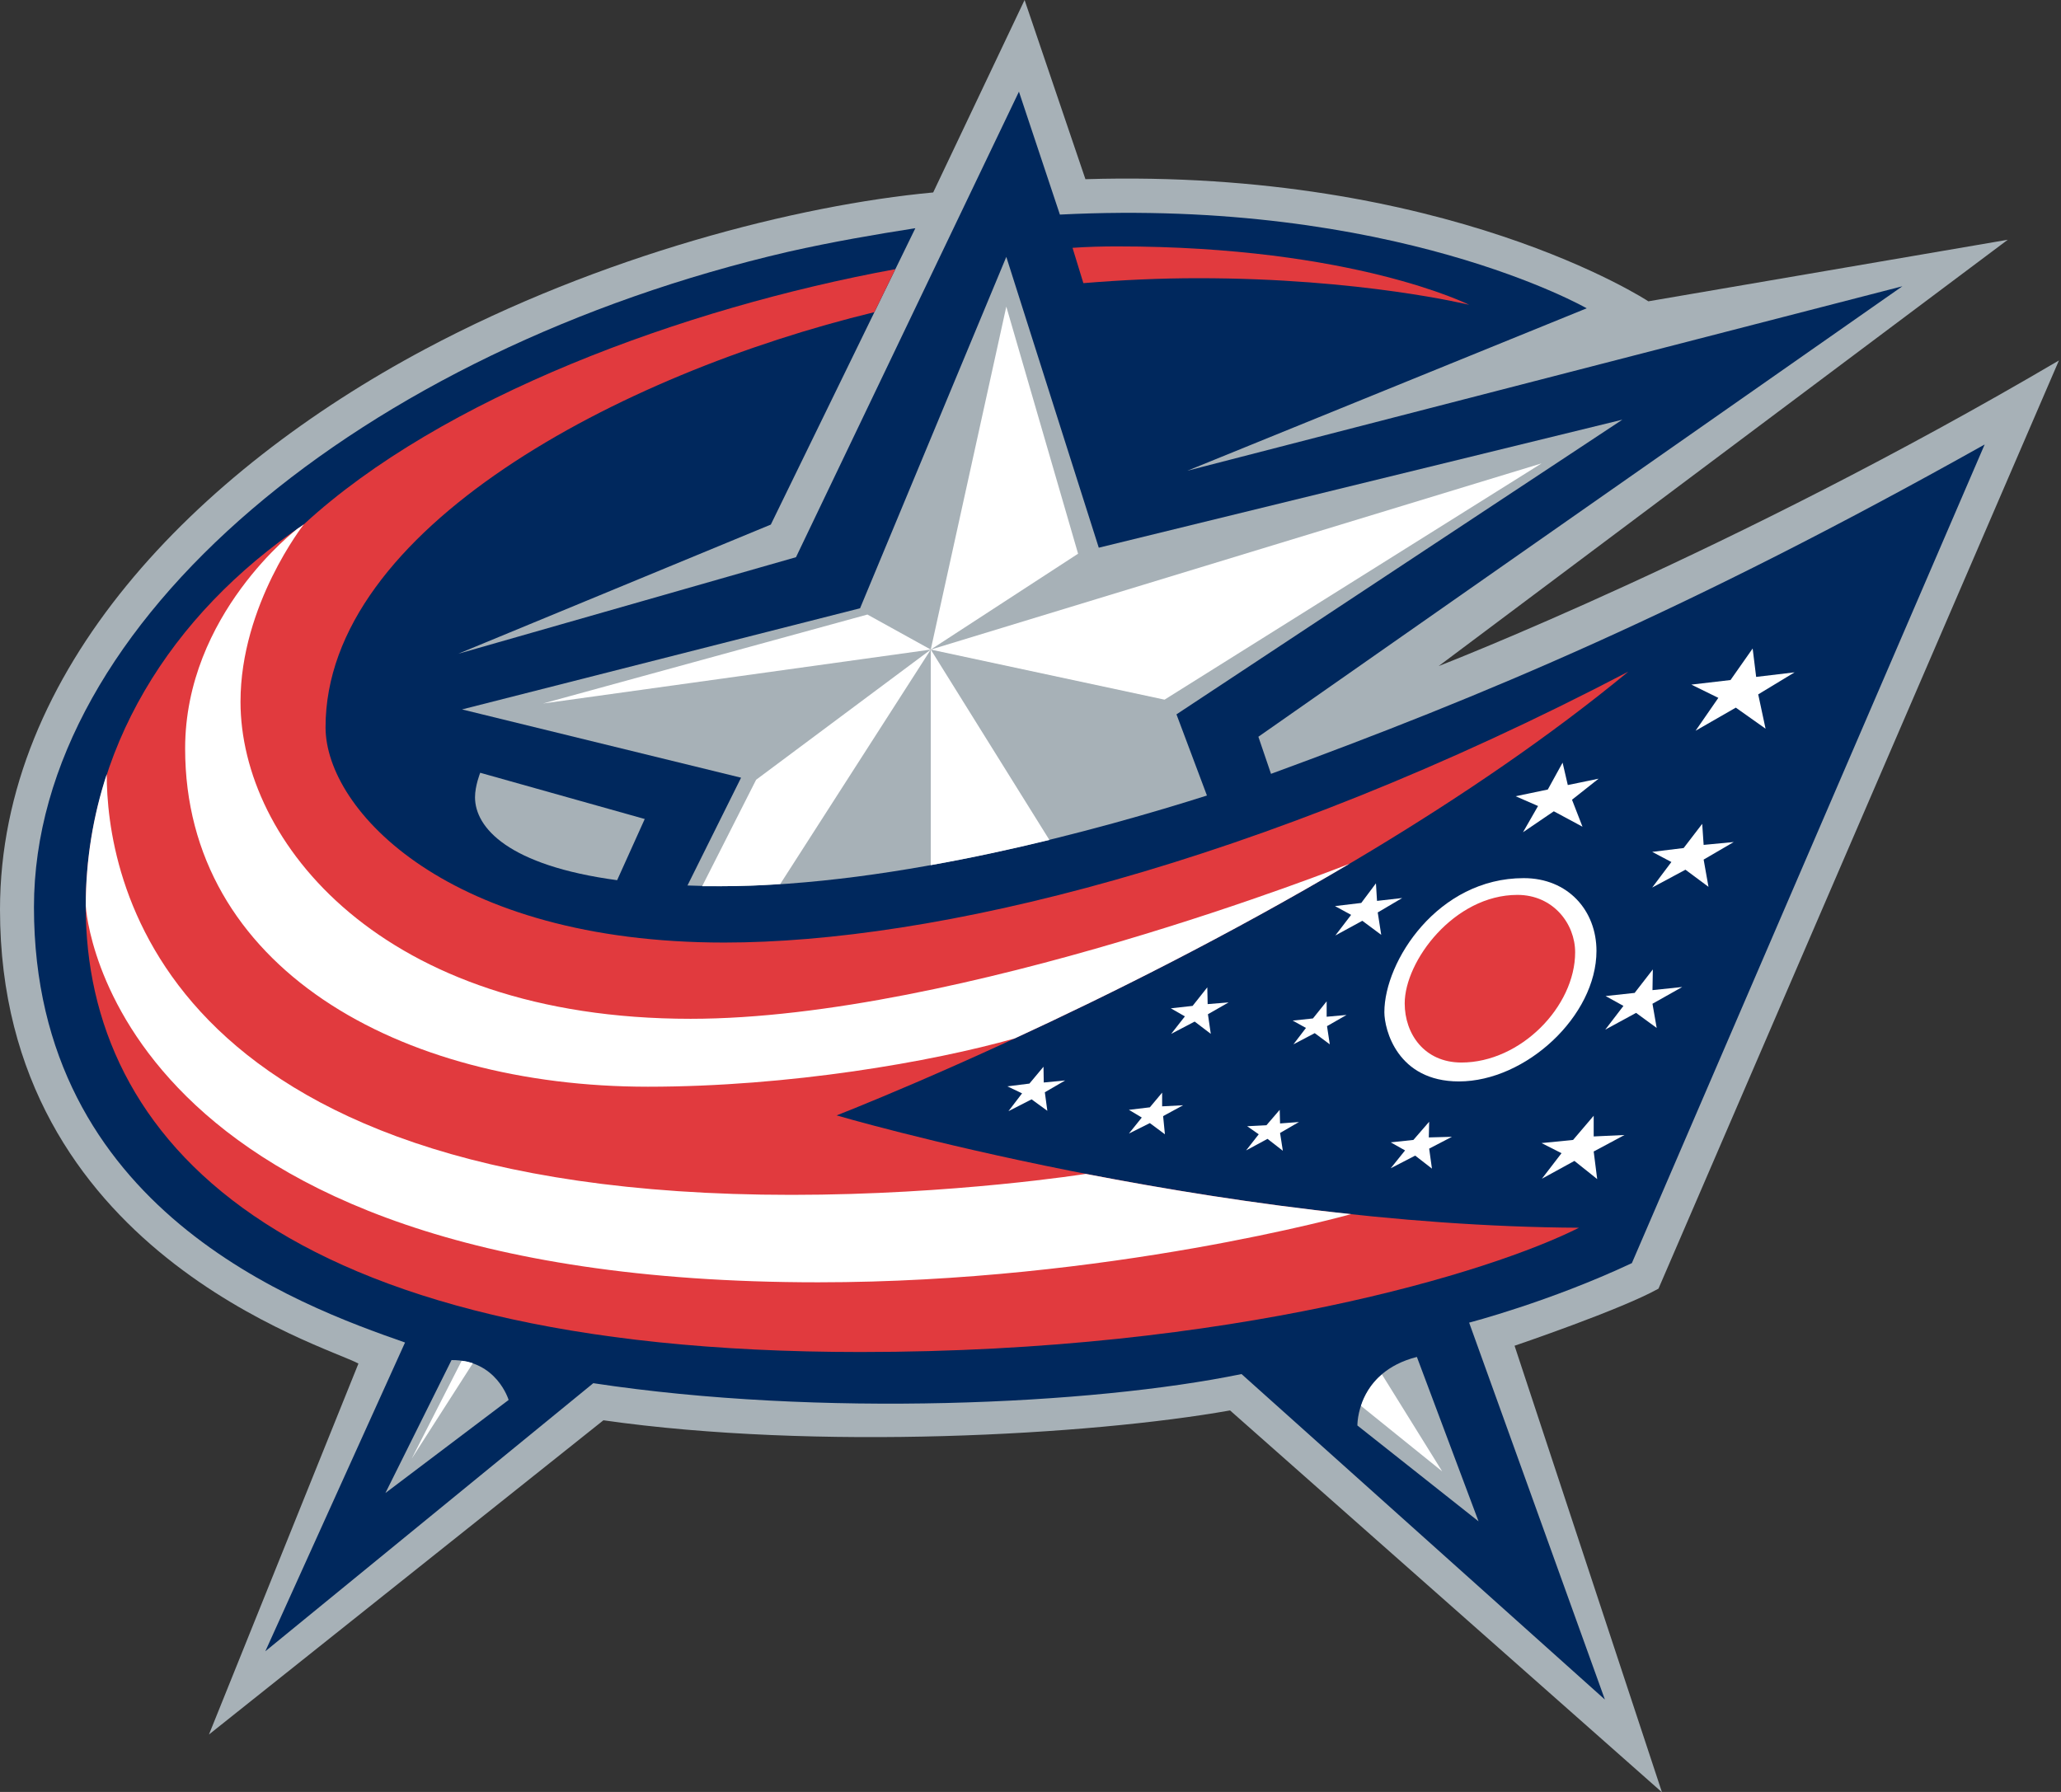<?xml version="1.0" encoding="UTF-8"?>
<svg xmlns="http://www.w3.org/2000/svg" xmlns:xlink="http://www.w3.org/1999/xlink" width="23pt" height="20pt" viewBox="0 0 23 20" version="1.1">
<rect x="0" y="0" width="23" height="20" fill="#333333" stroke="none"/>
<g id="surface1">
<path style=" stroke:none;fill-rule:nonzero;fill:rgb(65.49%,69.412%,71.765%);fill-opacity:1;" d="M 11.434 0 L 10.414 2.148 C 8.898 2.289 6.703 2.852 4.742 3.898 C 2.184 5.262 0 7.484 0 10.152 C 0 13.965 3.629 15.016 4 15.219 L 2.332 19.359 L 6.734 15.852 C 9.109 16.191 12.16 16.02 13.727 15.742 L 18.547 20.004 L 16.902 15.02 C 16.902 15.02 18.09 14.617 18.508 14.383 L 22.977 4.023 C 19.332 6.168 16.055 7.434 16.055 7.434 L 22.406 2.676 L 18.395 3.363 C 18.395 3.363 16.145 1.879 12.113 2 Z M 11.434 0 "/>
<path style=" stroke:none;fill-rule:nonzero;fill:rgb(0%,15.686%,36.471%);fill-opacity:1;" d="M 22.148 4.961 C 18.824 6.824 16.539 7.773 14.184 8.637 L 14.043 8.223 L 21.23 3.195 L 13.25 5.254 L 17.707 3.441 C 17.707 3.441 15.559 2.207 11.828 2.395 L 11.371 1.023 L 8.883 6.219 L 5.113 7.297 L 8.602 5.855 L 10.215 2.547 C 9.766 2.617 9.289 2.699 8.801 2.809 C 4.051 3.91 0.379 6.941 0.379 10.125 C 0.379 13.5 3.336 14.57 4.52 14.984 L 2.961 18.43 L 6.621 15.438 C 9.137 15.82 12.188 15.68 13.855 15.336 L 17.91 18.969 L 16.395 14.762 C 16.395 14.762 17.289 14.531 18.211 14.098 Z M 6.887 9.824 C 5.672 9.66 5.301 9.238 5.301 8.898 C 5.301 8.77 5.359 8.625 5.359 8.625 L 7.195 9.141 Z M 6.887 9.824 "/>
<path style=" stroke:none;fill-rule:nonzero;fill:rgb(88.235%,22.745%,24.314%);fill-opacity:1;" d="M 18.172 7.496 C 14.027 9.664 10.406 10.52 8.082 10.52 C 5.012 10.52 3.633 9.043 3.633 8.117 C 3.633 5.902 6.918 4.172 9.758 3.484 L 9.992 3.004 C 7.613 3.441 4.926 4.438 3.391 5.852 C 1.895 6.863 0.957 8.375 0.957 10.121 C 0.957 12.684 3.066 15.09 9.602 15.09 C 13.766 15.09 16.645 14.195 17.621 13.703 C 13.527 13.68 9.336 12.449 9.336 12.449 C 9.336 12.449 14.672 10.383 18.172 7.496 Z M 18.172 7.496 "/>
<path style=" stroke:none;fill-rule:nonzero;fill:rgb(88.235%,22.745%,24.314%);fill-opacity:1;" d="M 12.09 3.16 C 12.09 3.16 12.09 3.16 12.094 3.16 C 12.516 3.125 12.945 3.105 13.371 3.105 C 15.188 3.105 16.395 3.402 16.395 3.402 C 16.395 3.402 15.105 2.75 12.469 2.75 C 12.309 2.75 12.141 2.754 11.969 2.766 Z M 12.09 3.16 "/>
<path style=" stroke:none;fill-rule:nonzero;fill:rgb(100%,100%,100%);fill-opacity:1;" d="M 12.117 13.102 C 12.117 13.102 10.641 13.336 8.832 13.336 C 1.688 13.336 1.191 9.715 1.191 8.641 C 1.039 9.105 0.957 9.598 0.957 10.109 C 0.961 10.188 1.234 14.312 9.129 14.312 C 12.371 14.312 15.078 13.551 15.078 13.551 C 14.004 13.438 12.988 13.27 12.117 13.102 Z M 12.117 13.102 "/>
<path style=" stroke:none;fill-rule:nonzero;fill:rgb(100%,100%,100%);fill-opacity:1;" d="M 15.059 9.641 C 15.039 9.648 10.707 11.371 7.707 11.371 C 4.254 11.371 2.684 9.391 2.684 7.832 C 2.684 6.75 3.391 5.852 3.391 5.852 C 3.371 5.867 3.348 5.883 3.324 5.898 C 3.312 5.906 2.066 6.855 2.066 8.355 C 2.066 10.793 4.453 12.129 7.23 12.129 C 8.809 12.129 10.395 11.852 11.324 11.59 C 12.367 11.109 13.707 10.441 15.059 9.641 Z M 15.059 9.641 "/>
<path style=" stroke:none;fill-rule:nonzero;fill:rgb(65.49%,69.412%,71.765%);fill-opacity:1;" d="M 15.148 15.91 L 16.5 16.98 L 15.812 15.145 C 15.137 15.316 15.148 15.91 15.148 15.91 Z M 15.148 15.91 "/>
<path style=" stroke:none;fill-rule:nonzero;fill:rgb(65.49%,69.412%,71.765%);fill-opacity:1;" d="M 7.672 9.883 C 7.789 9.887 7.918 9.891 8.047 9.891 C 10.02 9.891 12.324 9.242 13.469 8.879 L 13.129 7.973 L 18.105 4.684 L 12.262 6.113 L 11.23 2.867 L 9.598 6.789 L 5.156 7.918 L 8.27 8.68 Z M 7.672 9.883 "/>
<path style=" stroke:none;fill-rule:nonzero;fill:rgb(65.49%,69.412%,71.765%);fill-opacity:1;" d="M 5.039 15.18 L 4.301 16.664 L 5.676 15.625 C 5.676 15.625 5.543 15.176 5.039 15.18 Z M 5.039 15.18 "/>
<path style=" stroke:none;fill-rule:nonzero;fill:rgb(100%,100%,100%);fill-opacity:1;" d="M 11.23 3.422 L 12.031 6.18 L 10.387 7.25 Z M 11.23 3.422 "/>
<path style=" stroke:none;fill-rule:nonzero;fill:rgb(100%,100%,100%);fill-opacity:1;" d="M 6.059 7.852 L 9.68 6.859 L 10.387 7.25 Z M 6.059 7.852 "/>
<path style=" stroke:none;fill-rule:nonzero;fill:rgb(100%,100%,100%);fill-opacity:1;" d="M 5.152 15.188 L 4.594 16.281 L 5.277 15.215 C 5.238 15.203 5.195 15.191 5.152 15.188 Z M 5.152 15.188 "/>
<path style=" stroke:none;fill-rule:nonzero;fill:rgb(100%,100%,100%);fill-opacity:1;" d="M 8.047 9.891 C 8.266 9.891 8.484 9.883 8.707 9.867 L 10.387 7.25 L 8.438 8.703 L 7.836 9.891 C 7.906 9.891 7.977 9.891 8.047 9.891 Z M 8.047 9.891 "/>
<path style=" stroke:none;fill-rule:nonzero;fill:rgb(100%,100%,100%);fill-opacity:1;" d="M 16.094 16.422 L 15.422 15.34 C 15.293 15.449 15.223 15.582 15.188 15.691 Z M 16.094 16.422 "/>
<path style=" stroke:none;fill-rule:nonzero;fill:rgb(100%,100%,100%);fill-opacity:1;" d="M 11.711 9.375 L 10.387 7.25 L 10.387 9.656 C 10.848 9.574 11.293 9.477 11.711 9.375 Z M 11.711 9.375 "/>
<path style=" stroke:none;fill-rule:nonzero;fill:rgb(100%,100%,100%);fill-opacity:1;" d="M 10.387 7.25 L 12.996 7.809 L 17.203 5.172 Z M 10.387 7.25 "/>
<path style=" stroke:none;fill-rule:nonzero;fill:rgb(100%,100%,100%);fill-opacity:1;" d="M 11.645 11.906 L 11.488 12.094 L 11.242 12.125 L 11.406 12.203 L 11.254 12.402 L 11.512 12.27 L 11.688 12.398 L 11.66 12.191 L 11.887 12.059 L 11.648 12.082 Z M 11.645 11.906 "/>
<path style=" stroke:none;fill-rule:nonzero;fill:rgb(100%,100%,100%);fill-opacity:1;" d="M 12.969 12.195 L 12.832 12.359 L 12.598 12.387 L 12.742 12.473 L 12.598 12.652 L 12.832 12.535 L 13 12.66 L 12.98 12.457 L 13.203 12.336 L 12.969 12.348 Z M 12.969 12.195 "/>
<path style=" stroke:none;fill-rule:nonzero;fill:rgb(100%,100%,100%);fill-opacity:1;" d="M 13.473 11.02 L 13.309 11.227 L 13.066 11.254 L 13.223 11.344 L 13.07 11.539 L 13.332 11.402 L 13.512 11.539 L 13.48 11.32 L 13.711 11.188 L 13.477 11.207 Z M 13.473 11.02 "/>
<path style=" stroke:none;fill-rule:nonzero;fill:rgb(100%,100%,100%);fill-opacity:1;" d="M 14.805 11.176 L 14.652 11.367 L 14.426 11.391 L 14.574 11.473 L 14.434 11.656 L 14.672 11.531 L 14.84 11.656 L 14.809 11.453 L 15.027 11.328 L 14.805 11.348 Z M 14.805 11.176 "/>
<path style=" stroke:none;fill-rule:nonzero;fill:rgb(100%,100%,100%);fill-opacity:1;" d="M 14.281 12.387 L 14.133 12.559 L 13.918 12.57 L 14.047 12.66 L 13.906 12.84 L 14.145 12.711 L 14.316 12.844 L 14.285 12.645 L 14.496 12.523 L 14.285 12.539 Z M 14.281 12.387 "/>
<path style=" stroke:none;fill-rule:nonzero;fill:rgb(100%,100%,100%);fill-opacity:1;" d="M 15.949 12.52 L 15.773 12.723 L 15.52 12.75 L 15.68 12.84 L 15.52 13.039 L 15.793 12.898 L 15.98 13.043 L 15.949 12.82 L 16.203 12.688 L 15.945 12.695 Z M 15.949 12.52 "/>
<path style=" stroke:none;fill-rule:nonzero;fill:rgb(100%,100%,100%);fill-opacity:1;" d="M 15.355 9.859 L 15.191 10.078 L 14.898 10.113 L 15.078 10.211 L 14.902 10.441 L 15.203 10.277 L 15.414 10.434 L 15.375 10.184 L 15.648 10.023 L 15.367 10.055 Z M 15.355 9.859 "/>
<path style=" stroke:none;fill-rule:nonzero;fill:rgb(100%,100%,100%);fill-opacity:1;" d="M 17.785 12.453 L 17.555 12.723 L 17.203 12.758 L 17.426 12.871 L 17.207 13.156 L 17.57 12.957 L 17.824 13.16 L 17.785 12.852 L 18.129 12.668 L 17.785 12.684 Z M 17.785 12.453 "/>
<path style=" stroke:none;fill-rule:nonzero;fill:rgb(100%,100%,100%);fill-opacity:1;" d="M 18.445 10.82 L 18.242 11.082 L 17.918 11.117 L 18.117 11.227 L 17.914 11.492 L 18.258 11.305 L 18.488 11.473 L 18.441 11.203 L 18.773 11.016 L 18.441 11.051 Z M 18.445 10.82 "/>
<path style=" stroke:none;fill-rule:nonzero;fill:rgb(100%,100%,100%);fill-opacity:1;" d="M 18.996 9.195 L 18.789 9.465 L 18.438 9.508 L 18.652 9.621 L 18.438 9.906 L 18.809 9.707 L 19.066 9.898 L 19.012 9.594 L 19.348 9.398 L 19.012 9.43 Z M 18.996 9.195 "/>
<path style=" stroke:none;fill-rule:nonzero;fill:rgb(100%,100%,100%);fill-opacity:1;" d="M 17.438 8.512 L 17.273 8.812 L 16.914 8.887 L 17.164 8.996 L 16.996 9.289 L 17.34 9.055 L 17.66 9.227 L 17.543 8.926 L 17.84 8.691 L 17.496 8.762 Z M 17.438 8.512 "/>
<path style=" stroke:none;fill-rule:nonzero;fill:rgb(100%,100%,100%);fill-opacity:1;" d="M 19.559 7.238 L 19.312 7.59 L 18.875 7.641 L 19.176 7.789 L 18.922 8.156 L 19.371 7.898 L 19.703 8.133 L 19.621 7.75 L 20.027 7.504 L 19.598 7.555 Z M 19.559 7.238 "/>
<path style=" stroke:none;fill-rule:nonzero;fill:rgb(100%,100%,100%);fill-opacity:1;" d="M 15.449 11.297 C 15.449 11.492 15.594 12.07 16.281 12.07 C 17.027 12.07 17.816 11.34 17.816 10.613 C 17.816 10.164 17.5 9.801 17.004 9.801 C 16.047 9.801 15.449 10.727 15.449 11.297 Z M 15.449 11.297 "/>
<path style=" stroke:none;fill-rule:nonzero;fill:rgb(88.235%,22.745%,24.314%);fill-opacity:1;" d="M 15.676 11.199 C 15.676 11.539 15.895 11.859 16.309 11.859 C 16.969 11.859 17.578 11.234 17.578 10.629 C 17.578 10.309 17.332 9.988 16.934 9.988 C 16.227 9.988 15.676 10.727 15.676 11.199 Z M 15.676 11.199 "/>
</g>
</svg>
